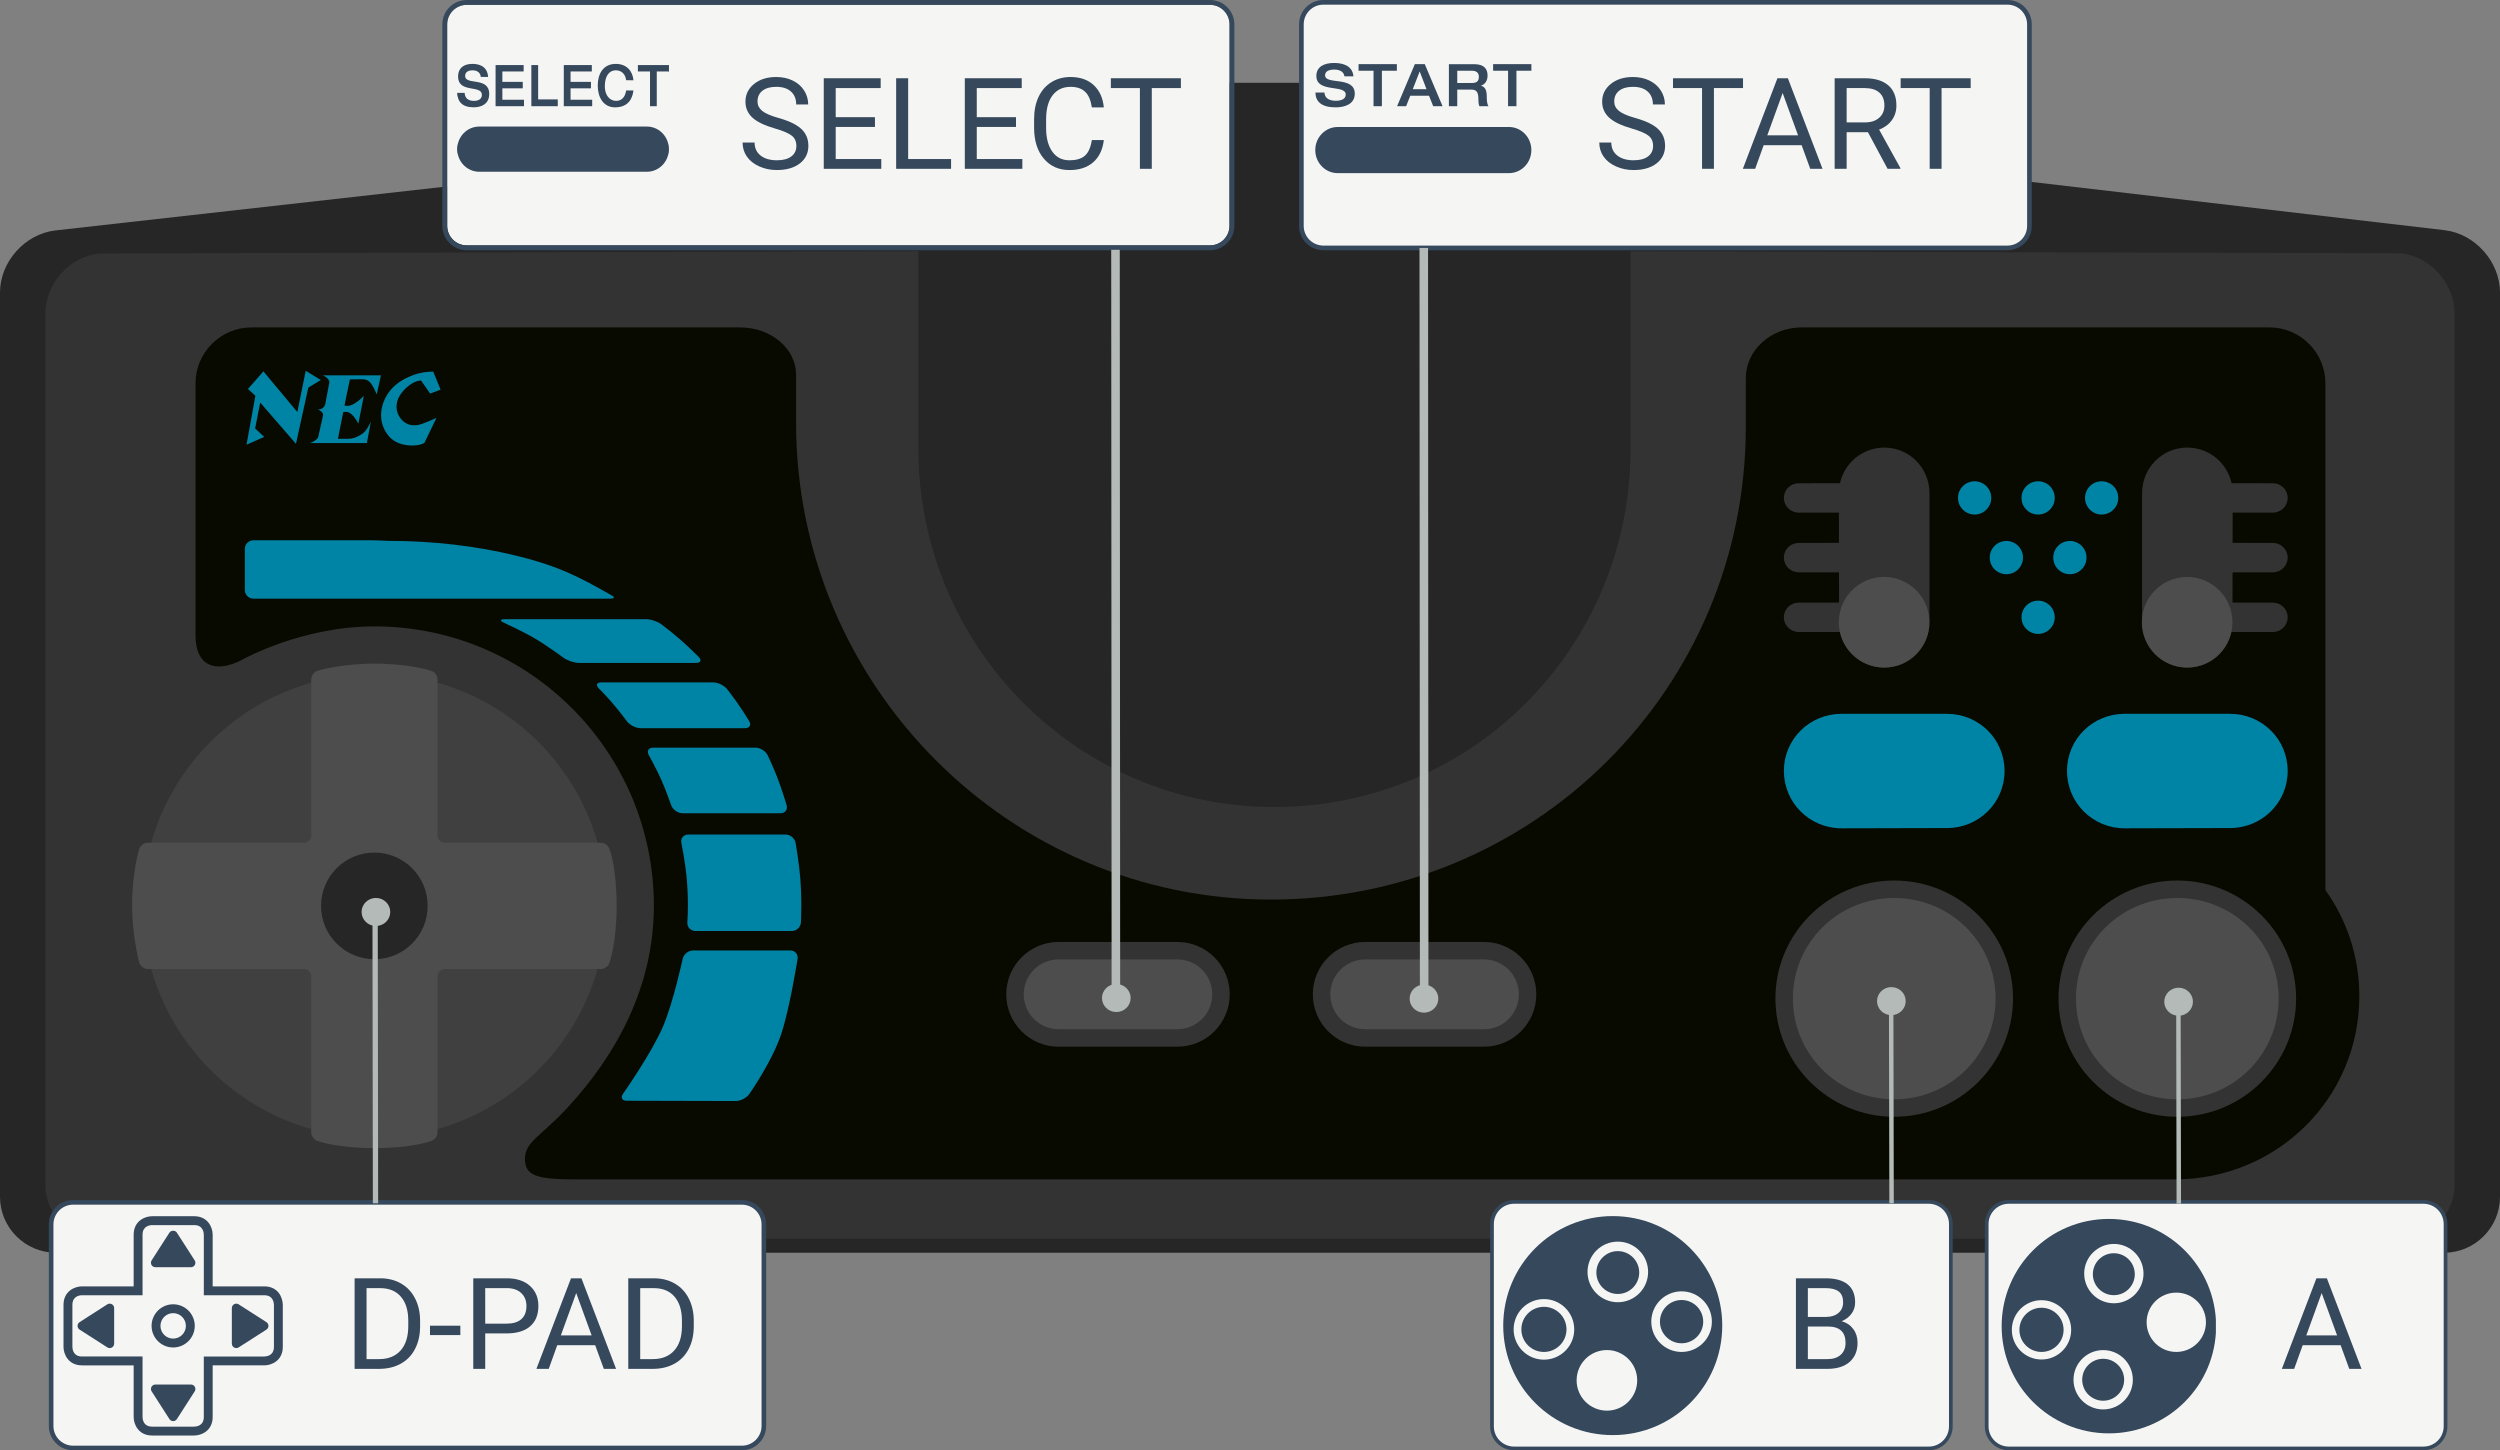 <svg enable-background="new 0 0 330.522 191.742" viewBox="0 0 330.522 191.742" xmlns="http://www.w3.org/2000/svg" xmlns:xlink="http://www.w3.org/1999/xlink"><rect x="0" y="0" width="330.522" height="191.742" fill="#808080" stroke="none"/><clipPath id="a"><path d="m264.557 161.153h28.402v28.402h-28.402z"/></clipPath><clipPath id="b"><path d="m198.659 160.778h29.008v29.007h-29.008z"/></clipPath><path d="m330.522 158.233c0 4.063-3.324 7.386-7.387 7.386h-315.749c-4.063 0-7.386-3.323-7.386-7.386v-119.559c0-4.063 3.303-7.758 7.341-8.211l153.811-17.278c4.039-.453 10.643-.439 14.678.033l147.355 17.213c4.035.47 7.338 4.18 7.338 8.243v119.559z" fill="#262626"/><path d="m324.519 156.643c0 3.915-3.201 7.118-7.117 7.118h-304.284c-3.914 0-7.117-3.203-7.117-7.118v-115.219c0-3.914 3.183-7.475 7.072-7.91l148.227-.419c3.893-.437 10.256-.422 14.144.032l142.006.355c3.889.453 7.068 4.027 7.068 7.941v115.22z" fill="#333"/><path d="m80.155 119.766c0 16.933-13.727 30.658-30.66 30.658s-30.66-13.726-30.66-30.658c0-16.934 13.727-30.659 30.66-30.659s30.66 13.725 30.66 30.659z" fill="#404040"/><path d="m90.939 155.926h-14.772c-5.061 0-6.768-.422-6.768-2.722 0-2.218 2.145-3.042 5.385-6.501 6.734-7.185 11.663-16.313 11.663-26.938 0-20.408-16.544-36.951-36.952-36.951-9.716 0-17.518 4.432-17.518 4.432-3.533 1.822-6.127.803-6.127-3.261v-33.31c0-4.063 3.324-7.387 7.387-7.387h64.627c4.063 0 7.386 2.805 7.386 6.232v6.387c0 34.671 28.108 63.025 62.78 63.025s62.779-27.801 62.779-62.473c0 0 0-2.797 0-6.479 0-3.681 3.324-6.693 7.387-6.693h61.859c4.06 0 7.385 3.323 7.385 7.387v67.002c2.822 3.945 4.482 8.779 4.482 14.033 0 13.494-10.889 24.215-24.381 24.215h-196.602" fill="#080a00"/><path d="m287.86 147.648c-8.66 0-15.706-7.019-15.706-15.646 0-8.596 7.046-15.588 15.706-15.588s15.706 6.993 15.706 15.588c0 8.627-7.045 15.646-15.706 15.646zm0-26.618c-6.115 0-11.09 4.922-11.09 10.972 0 6.082 4.975 11.03 11.09 11.03s11.09-4.948 11.09-11.03c0-6.05-4.974-10.972-11.09-10.972z" fill="#333"/><path d="m287.86 145.34c7.4 0 13.398-5.939 13.398-13.338 0-7.4-5.998-13.28-13.398-13.28s-13.398 5.88-13.398 13.28c0 7.399 5.998 13.338 13.398 13.338z" fill="#4d4d4d"/><path d="m196.188 138.383h-15.695c-3.824 0-6.924-3.1-6.924-6.924s3.1-6.924 6.924-6.924h15.695c3.824 0 6.925 3.1 6.925 6.924s-3.1 6.924-6.925 6.924z" fill="#333"/><path d="m196.188 136.075h-15.695c-2.549 0-4.615-2.067-4.615-4.616s2.066-4.616 4.615-4.616h15.695c2.55 0 4.617 2.067 4.617 4.616.001 2.549-2.067 4.616-4.617 4.616z" fill="#4d4d4d"/><path d="m155.655 138.383h-15.695c-3.824 0-6.924-3.1-6.924-6.924s3.1-6.924 6.924-6.924h15.695c3.824 0 6.924 3.1 6.924 6.924s-3.1 6.924-6.924 6.924z" fill="#333"/><path d="m155.655 136.075h-15.695c-2.549 0-4.615-2.067-4.615-4.616s2.066-4.616 4.615-4.616h15.695c2.549 0 4.616 2.067 4.616 4.616s-2.067 4.616-4.616 4.616z" fill="#4d4d4d"/><path clip-rule="evenodd" d="m39.31 54.474-4.487-5.377-2.039 2.331.979.895-1.17 6.471 2.346-1.029-1.21-1.121.671-3.422 4.729 5.449 1.633-7.432 1.652-1-1.998-1.215zm3.955-4.476c.142.16.317.363.277.582l-.551 2.906c-.044.227-.246.391-.404.505-.158.113-.352.144-.546.175.168.064.335.131.448.252.113.123.267.295.226.479l-.631 2.83c-.061.261-.326.425-.514.568-.19.141-.406.213-.621.285h7.551l.532-2.832c-.29.588-.581 1.176-1.075 1.553-.498.377-1.175.708-1.894.708h-1.383l.691-3.504c.25-.087.535-.077.79.048.256.123.484.363.689.624s.385.542.528.841l.724-3.685c-.247.269-.523.516-.818.736-.298.221-.614.418-.912.516-.297.098-.574.098-.83.021l.715-3.449 1.114-.012c.503-.005 1.007-.065 1.413.268.408.334.721 1.032 1.029 1.731l.551-2.525h-7.676c.217.109.433.219.577.379zm9.047.885c-.563.482-1.074 1.121-1.412 1.818-.34.697-.512 1.455-.52 2.146-.008.695.145 1.326.427 1.904.285.58.695 1.106 1.204 1.461.511.357 1.116.543 1.672.629.557.085 1.062.07 1.464.014.4-.057.695-.152.965-.302l1.594-3.311c-.413.194-.833.37-1.269.55-.435.18-.886.361-1.364.42-.479.057-.983-.01-1.434-.277-.449-.266-.842-.732-1.045-1.257-.205-.521-.217-1.101-.076-1.624.143-.521.443-.987.811-1.396.361-.408.791-.758 1.191-.988.399-.232.768-.344 1.144-.371l1.204 1.732 1.385-.517-.973-2.374c-.271-.009-.547.001-.874.036-.325.035-.7.096-1.092.196-.391.099-.795.239-1.308.473-.51.231-1.13.557-1.694 1.038z" fill="#0084a6" fill-rule="evenodd"/><path d="m257.401 109.476c4.209 0 7.619-3.343 7.619-7.551 0-4.209-3.41-7.552-7.619-7.552h-13.938c-4.209 0-7.619 3.344-7.619 7.552s3.41 7.585 7.619 7.585z" fill="#0084a6"/><path d="m243.142 82.233c0 3.33 2.646 6.028 5.976 6.028 3.329 0 5.976-2.699 5.976-6.028v-17.029c0-3.329-2.646-6.028-5.976-6.028s-6.001 2.699-6.001 6.028z" fill="#333"/><path d="m237.802 63.891c-1.082 0-1.958.858-1.958 1.94s.876 1.941 1.958 1.941h5.533c1.082 0 1.959-.859 1.959-1.941s-.877-1.949-1.959-1.949z" fill="#333"/><path d="m237.802 79.673c-1.082 0-1.958.858-1.958 1.94s.876 1.941 1.958 1.941h5.533c1.082 0 1.959-.859 1.959-1.941s-.877-1.949-1.959-1.949z" fill="#333"/><path d="m237.802 71.782c-1.082 0-1.958.859-1.958 1.941 0 1.081.876 1.941 1.958 1.941h5.533c1.082 0 1.959-.86 1.959-1.941 0-1.082-.877-1.95-1.959-1.95z" fill="#333"/><path d="m295.152 82.233c0 3.33-2.645 6.028-5.975 6.028-3.328 0-5.975-2.699-5.975-6.028v-17.029c0-3.329 2.646-6.028 5.975-6.028 3.33 0 6.002 2.699 6.002 6.028z" fill="#333"/><path d="m300.492 63.891c1.082 0 1.958.858 1.958 1.94s-.876 1.941-1.958 1.941h-5.532c-1.082 0-1.959-.859-1.959-1.941s.877-1.949 1.959-1.949z" fill="#333"/><path d="m300.492 79.673c1.082 0 1.958.858 1.958 1.94s-.876 1.941-1.958 1.941h-5.532c-1.082 0-1.959-.859-1.959-1.941s.877-1.949 1.959-1.949z" fill="#333"/><path d="m300.492 71.782c1.082 0 1.958.859 1.958 1.941 0 1.081-.876 1.941-1.958 1.941h-5.532c-1.082 0-1.959-.86-1.959-1.941 0-1.082.877-1.95 1.959-1.95z" fill="#333"/><path d="m294.831 109.476c4.209 0 7.619-3.343 7.619-7.551 0-4.209-3.41-7.552-7.619-7.552h-13.938c-4.207 0-7.619 3.344-7.619 7.552s3.412 7.585 7.619 7.585z" fill="#0084a6"/><path d="m250.433 147.648c-8.66 0-15.707-7.019-15.707-15.646 0-8.596 7.047-15.588 15.707-15.588s15.706 6.993 15.706 15.588c0 8.627-7.046 15.646-15.706 15.646zm0-26.618c-6.115 0-11.091 4.922-11.091 10.972 0 6.082 4.976 11.03 11.091 11.03s11.09-4.948 11.09-11.03c-.001-6.05-4.975-10.972-11.09-10.972z" fill="#333"/><path d="m250.433 145.34c7.4 0 13.399-5.939 13.399-13.338 0-7.4-5.998-13.28-13.399-13.28-7.398 0-13.398 5.88-13.398 13.28-.001 7.399 5.999 13.338 13.398 13.338z" fill="#4d4d4d"/><path d="m124.177 10.946c-1.524 0-2.771 1.247-2.771 2.769v45.48c0 26.195 20.89 47.5 47.085 47.5 26.197 0 47.086-21.166 47.086-47.361v-45.619c0-1.523-1.246-2.769-2.77-2.769z" fill="#262626"/><path d="m57.844 89.808c0-.531-.426-1.052-.945-1.155 0 0-2.867-.916-7.403-.916-4.341 0-7.402.914-7.402.914-.52.105-.945.626-.945 1.157v20.646c0 .531-.434.965-.965.965h-20.647c-.531 0-1.052.425-1.155.944 0 0-.916 2.899-.916 7.403 0 3.838.916 7.402.916 7.402.104.52.624.945 1.155.945h20.645c.531 0 .965.434.965.965v20.645c0 .531.426 1.052.945 1.156 0 0 2.526.914 7.402.914 4.964 0 7.403-.915 7.403-.915.52-.104.945-.624.945-1.155v-20.645c0-.531.435-.965.964-.965h20.646c.53 0 1.051-.426 1.154-.945 0 0 .916-2.494.916-7.402 0-5.166-.916-7.403-.916-7.403-.104-.52-.624-.944-1.154-.944h-20.644c-.529 0-.964-.434-.964-.965z" fill="#4d4d4d"/><path d="m56.542 119.766c0 3.893-3.154 7.047-7.047 7.047s-7.049-3.154-7.049-7.047c0-3.894 3.156-7.049 7.049-7.049s7.047 3.155 7.047 7.049z" fill="#262626"/><path d="m98.495 96.272c.621 0 .864-.434.539-.965 0 0-.877-1.43-1.697-2.584-.605-.852-1.211-1.618-1.211-1.618-.386-.487-1.21-.886-1.832-.886h-14.789c-.622 0-.771.36-.332.8 0 0 .858.861 1.633 1.743.979 1.117 2.08 2.601 2.08 2.601.371.499 1.183.909 1.805.909zm-11.035-13.721c-.494-.378-1.408-.687-2.029-.687h-18.702c-.622 0-.667.211-.101.469 0 0 2.463 1.12 4.105 2.086 1.641.967 3.786 2.553 3.786 2.553.5.369 1.418.671 2.04.671h15.472c.622 0 .771-.36.333-.801 0 0-1.236-1.243-2.336-2.207-1.101-.964-2.568-2.084-2.568-2.084zm17.727 28.897c-.105-.613-.699-1.114-1.322-1.114h-12.876c-.621 0-1.029.499-.906 1.108 0 0 .486 2.42.666 4.239.131 1.311.197 2.639.197 3.984 0 1.145-.073 2.292-.073 2.292-.04.62.437 1.128 1.058 1.128h12.77c.621 0 1.154-.508 1.185-1.129 0 0 .056-1.154.056-2.291 0-1.172-.045-2.344-.133-3.512-.15-1.953-.622-4.705-.622-4.705zm-22.811 33.152c-.357.51-.141.926.48.929l14.425.036c.621.001 1.423-.413 1.78-.922 0 0 2.945-4.182 4.188-7.827 1.147-3.361 2.196-10.04 2.196-10.04.096-.615-.334-1.116-.956-1.116h-12.865c-.622 0-1.237.497-1.368 1.105 0 0-1.22 5.691-2.571 8.878-1.499 3.543-5.309 8.957-5.309 8.957zm6.358-38.151c.203.587.878 1.068 1.5 1.068h12.956c.621 0 .984-.487.805-1.083 0 0-.65-2.17-1.271-3.757-.51-1.298-1.223-2.811-1.223-2.811-.266-.562-.992-1.021-1.613-1.021h-13.53c-.623 0-.883.444-.581.987 0 0 .985 1.769 1.634 3.215.649 1.449 1.323 3.402 1.323 3.402z" fill="#0084a6"/><path d="m80.767 78.659c-4.322-2.463-7.03-3.848-12.461-5.178-5.19-1.272-10.897-1.977-17.092-1.977-.62-.037-1.646-.077-2.27-.077h-15.442c-.622 0-1.131.509-1.131 1.13v5.459c0 .622.509 1.13 1.131 1.13l47.153.002c.621 0 .672-.221.112-.489z" fill="#0084a6"/><path d="m263.26 65.828c0 1.214-.984 2.198-2.198 2.198-1.215 0-2.199-.984-2.199-2.198s.984-2.199 2.199-2.199c1.213 0 2.198.985 2.198 2.199z" fill="#0084a6"/><path d="m255.083 82.267c0 3.307-2.682 5.988-5.99 5.988-3.307 0-5.988-2.682-5.988-5.988 0-3.308 2.682-5.99 5.988-5.99 3.308.001 5.99 2.682 5.99 5.99z" fill="#4d4d4d"/><path d="m295.149 82.267c0 3.307-2.682 5.988-5.99 5.988-3.307 0-5.988-2.682-5.988-5.988 0-3.308 2.682-5.99 5.988-5.99 3.309.001 5.99 2.682 5.99 5.99z" fill="#4d4d4d"/><path d="m271.657 65.828c0 1.214-.984 2.198-2.199 2.198-1.214 0-2.198-.984-2.198-2.198s.984-2.199 2.198-2.199c1.215 0 2.199.985 2.199 2.199z" fill="#0084a6"/><path d="m280.054 65.828c0 1.214-.984 2.198-2.199 2.198-1.213 0-2.197-.984-2.197-2.198s.984-2.199 2.197-2.199c1.214 0 2.199.985 2.199 2.199z" fill="#0084a6"/><path d="m267.458 73.719c0 1.214-.984 2.198-2.198 2.198s-2.198-.984-2.198-2.198.984-2.199 2.198-2.199 2.198.985 2.198 2.199z" fill="#0084a6"/><path d="m275.855 73.719c0 1.214-.984 2.198-2.198 2.198-1.215 0-2.199-.984-2.199-2.198s.984-2.199 2.199-2.199c1.214 0 2.198.985 2.198 2.199z" fill="#0084a6"/><path d="m271.657 81.61c0 1.214-.984 2.198-2.199 2.198-1.214 0-2.198-.984-2.198-2.198s.984-2.199 2.198-2.199c1.215.001 2.199.985 2.199 2.199z" fill="#0084a6"/><path d="m98.081 158.963h-88.414c-1.606 0-2.908 1.302-2.908 2.908v26.658c0 1.605 1.302 2.908 2.908 2.908h88.414c1.606 0 2.909-1.303 2.909-2.908v-26.658c0-1.606-1.302-2.908-2.909-2.908" fill="#f5f5f4"/><g fill="#35485c"><path d="m9.667 158.963v.305h88.414c1.438.003 2.601 1.165 2.604 2.603v26.658c-.003 1.437-1.166 2.601-2.604 2.603h-88.414c-1.437-.003-2.601-1.166-2.603-2.603v-26.658c.003-1.438 1.166-2.601 2.603-2.603v-.305-.305c-1.774 0-3.213 1.438-3.213 3.213v26.658c0 1.774 1.439 3.213 3.213 3.213h88.414c1.775 0 3.213-1.439 3.214-3.213v-26.658c0-1.775-1.439-3.213-3.214-3.213h-88.414z"/><path d="m25.675 189.787h-5.563c-1.791 0-2.44-1.46-2.44-2.441v-6.832h-6.833c-1.792 0-2.442-1.46-2.442-2.441v-5.563c0-1.791 1.461-2.44 2.442-2.44h6.833v-6.833c0-1.791 1.459-2.441 2.44-2.441h5.563c1.792 0 2.441 1.461 2.441 2.441v6.833h6.831c.939 0 1.685.41 2.1 1.157.162.294.357.87.335 1.282h.006v5.563c0 1.792-1.46 2.442-2.441 2.442h-6.831v6.831c0 1.792-1.459 2.442-2.441 2.442zm-14.836-18.546c-.294.005-1.268.109-1.268 1.268v5.563c.004.294.108 1.269 1.268 1.269h8.006v8.005c.004.294.108 1.269 1.267 1.269h5.561c.301-.005 1.271-.111 1.271-1.269v-8.004h8.004c.294-.005 1.268-.11 1.268-1.269v-5.571c-.004-.225-.087-1.259-1.267-1.259h-8.003v-8.006c-.005-.294-.109-1.268-1.269-1.268h-5.563c-.294.005-1.267.108-1.267 1.268v8.005h-8.008z"/><path d="m22.894 178.148c-1.574 0-2.854-1.282-2.854-2.856 0-1.575 1.281-2.855 2.854-2.855 1.575 0 2.856 1.281 2.856 2.855 0 1.575-1.281 2.856-2.856 2.856zm0-4.539c-.927 0-1.681.755-1.681 1.683 0 .929.754 1.683 1.681 1.683.928 0 1.682-.755 1.682-1.683s-.754-1.683-1.682-1.683z"/><path d="m22.894 163.285-2.351 3.664h4.703z"/><path d="m25.245 167.536h-4.704c-.214 0-.411-.117-.515-.305-.103-.188-.095-.418.021-.599l2.351-3.664c.216-.338.772-.337.987 0l2.353 3.664c.116.181.125.41.021.599-.102.188-.298.305-.514.305zm-3.629-1.173h2.556l-1.278-1.991z"/><path d="m10.842 175.292 3.664 2.35v-4.702z"/><path d="m14.506 178.229c-.11 0-.221-.031-.317-.093l-3.665-2.351c-.168-.106-.27-.293-.27-.493s.102-.386.27-.494l3.665-2.352c.18-.115.41-.124.599-.021.188.102.305.3.305.515v4.701c0 .215-.117.412-.305.516-.089.048-.186.072-.282.072zm-2.578-2.937 1.991 1.276v-2.554z"/><path d="m34.902 175.291-3.665-2.351v4.702z"/><path d="m31.238 178.229c-.097 0-.193-.023-.281-.071-.188-.104-.306-.301-.306-.516v-4.701c0-.215.117-.412.306-.515.187-.104.417-.097.599.021l3.666 2.352c.168.107.27.294.27.493s-.102.386-.27.494l-3.666 2.351c-.098.06-.209.092-.318.092zm.586-4.215v2.555l1.992-1.277z"/><path d="m22.894 187.298 2.352-3.665h-4.703z"/><path d="m22.894 187.885c-.2 0-.386-.102-.494-.271l-2.351-3.664c-.116-.181-.124-.41-.021-.599.103-.188.3-.306.515-.306h4.704c.214 0 .411.116.515.306.103.188.095.418-.021.599l-2.353 3.664c-.108.169-.295.271-.494.271zm-1.278-3.665 1.278 1.991 1.278-1.991z"/><path d="m46.882 180.976v-11.973h3.379c1.042 0 1.963.229 2.763.69s1.417 1.115 1.85 1.965c.438.851.661 1.826.666 2.928v.765c0 1.129-.219 2.119-.658 2.969-.433.85-1.056 1.502-1.867 1.957-.806.455-1.746.688-2.82.699zm1.579-10.674v9.383h1.661c1.217 0 2.163-.379 2.837-1.135.68-.757 1.02-1.834 1.02-3.232v-.698c0-1.359-.321-2.415-.962-3.166-.636-.757-1.541-1.141-2.713-1.151h-1.843z"/><path d="m56.848 175.269h4.013v1.241h-4.013z"/><path d="m64.15 176.288v4.688h-1.579v-11.973h4.416c1.31 0 2.335.334 3.075 1.003.746.669 1.118 1.554 1.118 2.656 0 1.162-.364 2.059-1.093 2.688-.724.625-1.763.938-3.117.938zm0-1.291h2.837c.844 0 1.491-.197 1.94-.592.45-.4.674-.976.674-1.727 0-.713-.225-1.283-.674-1.711s-1.066-.649-1.85-.666h-2.927z"/><path d="m78.688 177.851h-5.016l-1.126 3.125h-1.628l4.572-11.973h1.381l4.58 11.973h-1.62zm-4.539-1.3h4.07l-2.04-5.6z"/><path d="m83.063 180.976v-11.973h3.379c1.042 0 1.962.229 2.763.69s1.417 1.115 1.851 1.965c.438.851.66 1.826.666 2.928v.765c0 1.129-.219 2.119-.658 2.969-.433.85-1.055 1.502-1.866 1.957-.806.455-1.746.688-2.821.699zm1.578-10.674v9.383h1.661c1.217 0 2.163-.379 2.837-1.135.68-.757 1.02-1.834 1.02-3.232v-.698c0-1.359-.321-2.415-.962-3.166-.636-.757-1.541-1.141-2.714-1.151h-1.842z"/></g><path d="m320.403 158.902h-54.826c-1.612 0-2.919 1.308-2.919 2.92v26.756c0 1.612 1.307 2.919 2.919 2.919h54.826c1.612 0 2.919-1.307 2.919-2.919v-26.756c0-1.612-1.307-2.92-2.919-2.92" fill="#f5f5f4"/><path d="m265.577 158.902v.245h54.826c1.477.003 2.671 1.198 2.674 2.675v26.756c-.003 1.477-1.197 2.671-2.674 2.674h-54.826c-1.477-.003-2.671-1.197-2.674-2.674v-26.756c.003-1.477 1.197-2.672 2.674-2.675v-.245-.245c-1.748 0-3.164 1.417-3.164 3.165v26.756c0 1.748 1.416 3.164 3.164 3.164h54.826c1.748 0 3.164-1.416 3.164-3.164v-26.756c0-1.748-1.416-3.165-3.164-3.165h-54.826z" fill="#35485c"/><path d="m309.452 177.851h-5.017l-1.126 3.125h-1.628l4.571-11.973h1.382l4.58 11.973h-1.62zm-4.539-1.3h4.07l-2.039-5.6z" fill="#35485c"/><path clip-path="url(#a)" d="m287.724 178.739c-2.166 0-3.923-1.757-3.923-3.923s1.757-3.922 3.923-3.922 3.922 1.756 3.922 3.922-1.756 3.923-3.922 3.923m-8.254-6.435c-2.166 0-3.922-1.756-3.922-3.923 0-2.165 1.756-3.922 3.922-3.922 2.167 0 3.922 1.757 3.922 3.922 0 2.167-1.755 3.923-3.922 3.923m-1.413 14.035c-2.166 0-3.922-1.757-3.922-3.923s1.756-3.922 3.922-3.922 3.922 1.756 3.922 3.922-1.756 3.923-3.922 3.923m-8.153-6.6c-2.166 0-3.922-1.755-3.922-3.923 0-2.165 1.756-3.921 3.922-3.921 2.167 0 3.923 1.756 3.923 3.921 0 2.168-1.756 3.923-3.923 3.923m8.907-18.586c-7.829 0-14.176 6.347-14.176 14.176s6.347 14.176 14.176 14.176 14.176-6.347 14.176-14.176-6.347-14.176-14.176-14.176" fill="#35485c"/><path clip-path="url(#a)" d="m280.831 182.416c0 1.531-1.242 2.773-2.773 2.773-1.532 0-2.773-1.242-2.773-2.773s1.241-2.773 2.773-2.773c1.531 0 2.773 1.242 2.773 2.773" fill="#35485c"/><path clip-path="url(#a)" d="m272.825 175.817c0 1.613-1.308 2.922-2.921 2.922s-2.921-1.309-2.921-2.922 1.308-2.922 2.921-2.922 2.921 1.309 2.921 2.922" fill="#35485c"/><path clip-path="url(#a)" d="m282.239 168.461c0 1.531-1.242 2.773-2.773 2.773-1.532 0-2.773-1.242-2.773-2.773 0-1.532 1.241-2.773 2.773-2.773 1.531 0 2.773 1.241 2.773 2.773" fill="#35485c"/><path d="m255 158.902h-54.827c-1.612 0-2.919 1.308-2.919 2.92v26.756c0 1.612 1.307 2.919 2.919 2.919h54.827c1.612 0 2.919-1.307 2.919-2.919v-26.756c0-1.612-1.307-2.92-2.919-2.92" fill="#f5f5f4"/><path d="m200.173 158.902v.245h54.827c1.477.003 2.671 1.198 2.674 2.675v26.756c-.003 1.477-1.197 2.671-2.674 2.674h-54.827c-1.477-.003-2.671-1.197-2.674-2.674v-26.756c.003-1.477 1.197-2.672 2.674-2.675v-.245-.245c-1.748 0-3.164 1.417-3.164 3.165v26.756c0 1.748 1.416 3.164 3.164 3.164h54.827c1.748 0 3.164-1.416 3.164-3.164v-26.756c0-1.748-1.416-3.165-3.164-3.165h-54.827z" fill="#35485c"/><path d="m237.436 180.976v-11.973h3.915c1.299 0 2.274.269 2.927.806.658.537.987 1.332.987 2.385 0 .559-.159 1.055-.478 1.488-.317.428-.751.759-1.299.995.646.181 1.156.526 1.529 1.036.378.504.567 1.107.567 1.809 0 1.074-.349 1.919-1.044 2.532-.696.614-1.681.922-2.952.922zm1.579-5.601v4.31h2.606c.735 0 1.313-.189 1.735-.567.428-.384.642-.91.642-1.579 0-1.441-.784-2.163-2.352-2.163h-2.631zm0-1.266h2.385c.69 0 1.241-.173 1.653-.519.416-.345.624-.813.624-1.406 0-.657-.191-1.135-.575-1.431-.384-.302-.968-.452-1.751-.452h-2.336z" fill="#35485c"/><path clip-path="url(#b)" d="m222.32 178.739c-2.212 0-4.006-1.794-4.006-4.007 0-2.212 1.794-4.005 4.006-4.005 2.213 0 4.006 1.793 4.006 4.005 0 2.213-1.793 4.007-4.006 4.007m-8.43-6.572c-2.212 0-4.006-1.794-4.006-4.007 0-2.212 1.794-4.006 4.006-4.006 2.213 0 4.006 1.794 4.006 4.006 0 2.213-1.793 4.007-4.006 4.007m-1.443 14.334c-2.212 0-4.005-1.794-4.005-4.006 0-2.213 1.793-4.006 4.005-4.006s4.006 1.793 4.006 4.006c0 2.212-1.794 4.006-4.006 4.006m-8.326-6.74c-2.213 0-4.006-1.793-4.006-4.006 0-2.212 1.793-4.005 4.006-4.005 2.212 0 4.006 1.793 4.006 4.005 0 2.213-1.794 4.006-4.006 4.006m9.097-18.983c-7.996 0-14.478 6.481-14.478 14.479 0 7.996 6.481 14.478 14.478 14.478s14.479-6.481 14.479-14.478c-.001-7.997-6.483-14.479-14.479-14.479" fill="#35485c"/><path clip-path="url(#b)" d="m225.18 174.732c0 1.58-1.28 2.86-2.86 2.86s-2.86-1.28-2.86-2.86c0-1.579 1.28-2.859 2.86-2.859s2.86 1.28 2.86 2.859" fill="#35485c"/><path clip-path="url(#b)" d="m207.104 175.755c0 1.647-1.337 2.984-2.984 2.984s-2.983-1.337-2.983-2.984 1.336-2.983 2.983-2.983 2.984 1.335 2.984 2.983" fill="#35485c"/><path clip-path="url(#b)" d="m216.719 168.241c0 1.564-1.269 2.833-2.833 2.833s-2.832-1.269-2.832-2.833 1.268-2.832 2.832-2.832 2.833 1.268 2.833 2.832" fill="#35485c"/><path d="m265.402.309h-90.441c-1.605 0-2.908 1.302-2.908 2.908v26.652c0 1.606 1.303 2.908 2.908 2.908h90.441c1.606 0 2.908-1.302 2.908-2.908v-26.653c0-1.606-1.301-2.907-2.908-2.907" fill="#f5f5f4"/><path d="m174.961.309v.308h90.441c1.436.003 2.597 1.164 2.6 2.6v26.652c-.003 1.436-1.164 2.597-2.6 2.6h-90.441c-1.435-.003-2.597-1.164-2.6-2.6v-26.653c.003-1.436 1.165-2.597 2.6-2.6v-.307-.309c-1.776 0-3.216 1.439-3.216 3.216v26.652c0 1.776 1.441 3.216 3.216 3.216h90.441c1.777 0 3.216-1.44 3.216-3.216v-26.652c0-1.776-1.44-3.216-3.216-3.216h-90.441z" fill="#35485c"/><path d="m199.379 14.038h1.108v-4.685h1.976v-.871h-5.059v.871h1.976zm-6.717-3.064v-1.621h1.913c.582 0 .944.225.944.801 0 .623-.333.82-.944.82zm-1.106 3.064h1.105v-2.194h1.883c.812 0 .916.561.916 1.353 0 .405.052.686.134.841h1.196c-.217-.305-.224-.924-.224-1.192 0-.785-.139-1.361-.766-1.499v-.017c.495-.163.869-.614.869-1.339 0-.862-.434-1.506-1.777-1.506h-3.335zm-6.849 0h1.196l.545-1.377h2.48l.553 1.377h1.236l-2.348-5.556h-1.313zm2.074-2.248.915-2.345.9 2.345zm-5.188 2.248h1.105v-4.685h1.979v-.871h-5.063v.871h1.979zm-7.558-3.994c0 2.279 3.882 1.079 3.882 2.458 0 .61-.627.82-1.298.82-.909 0-1.482-.352-1.514-1.084h-1.194c.016 1.168.774 1.956 2.674 1.956 1.121 0 2.528-.375 2.528-1.808 0-2.373-3.926-1.121-3.926-2.426 0-.521.487-.762 1.225-.762.922 0 1.292.465 1.33.895h1.196c-.143-1.614-1.766-1.767-2.579-1.767-1.284 0-2.324.481-2.324 1.718" fill="#35485c"/><path d="m199.496 16.79h-22.642c-1.637 0-2.964 1.366-2.964 3.05s1.327 3.05 2.964 3.05h22.642c1.637 0 2.963-1.365 2.963-3.05s-1.326-3.05-2.963-3.05z" fill="#35485c"/><path d="m215.7 16.981c-1.354-.389-2.34-.866-2.96-1.431-.613-.57-.921-1.271-.921-2.105 0-.943.376-1.721 1.127-2.335.756-.619 1.737-.929 2.943-.929.822 0 1.555.159 2.195.477.647.318 1.146.756 1.497 1.316.356.559.534 1.17.534 1.833h-1.587c0-.724-.23-1.291-.69-1.702-.461-.417-1.11-.625-1.949-.625-.778 0-1.387.173-1.825.518-.434.34-.649.814-.649 1.423 0 .488.205.901.616 1.241.417.334 1.121.642 2.113.921.998.279 1.776.589 2.336.929.564.334.98.726 1.249 1.176.274.449.411.979.411 1.587 0 .97-.378 1.749-1.135 2.335-.756.581-1.768.872-3.034.872-.822 0-1.59-.156-2.302-.469-.713-.318-1.264-.751-1.653-1.299-.384-.548-.575-1.17-.575-1.867h1.587c0 .724.266 1.296.798 1.719.537.417 1.252.625 2.146.625.834 0 1.473-.17 1.916-.51.444-.34.666-.803.666-1.39s-.205-1.039-.616-1.357c-.412-.322-1.158-.641-2.238-.953z" fill="#35485c"/><path d="m230.444 11.645h-3.849v10.673h-1.57v-10.673h-3.84v-1.3h9.259z" fill="#35485c"/><path d="m238.19 19.193h-5.017l-1.126 3.125h-1.628l4.571-11.973h1.382l4.58 11.973h-1.62zm-4.539-1.299h4.07l-2.039-5.6z" fill="#35485c"/><path d="m246.956 17.475h-2.813v4.843h-1.587v-11.973h3.963c1.349 0 2.385.307 3.108.921.729.614 1.094 1.508 1.094 2.681 0 .746-.203 1.396-.608 1.949-.4.553-.959.967-1.678 1.241l2.813 5.082v.099h-1.694zm-2.813-1.291h2.426c.784 0 1.406-.203 1.866-.608.466-.406.699-.949.699-1.628 0-.74-.222-1.307-.666-1.702-.438-.395-1.074-.595-1.907-.6h-2.418z" fill="#35485c"/><path d="m260.54 11.645h-3.849v10.673h-1.57v-10.673h-3.84v-1.3h9.259z" fill="#35485c"/><path d="m159.969.641h-98.262c-1.428.003-2.583 1.158-2.585 2.586v26.632c.002 1.428 1.157 2.583 2.585 2.585h98.262c1.428-.002 2.583-1.157 2.585-2.585v-26.632c-.002-1.428-1.157-2.584-2.585-2.586" fill="#f5f5f4"/><path d="m61.707.32v.32h98.262c1.428.003 2.583 1.158 2.585 2.586v26.632c-.003 1.428-1.158 2.583-2.585 2.585h-98.262c-1.428-.002-2.583-1.157-2.585-2.585v-26.631c.002-1.428 1.158-2.583 2.585-2.586v-.321-.32c-1.782 0-3.226 1.445-3.226 3.227v26.632c0 1.782 1.444 3.226 3.226 3.226h98.262c1.782 0 3.226-1.444 3.226-3.226v-26.632c0-1.782-1.444-3.226-3.226-3.227h-98.262z" fill="#35485c"/><path d="m85.528 16.732h-22.173c-1.602 0-2.903 1.337-2.903 2.987s1.3 2.987 2.903 2.987h22.173c1.603 0 2.902-1.337 2.902-2.987-.001-1.65-1.299-2.987-2.902-2.987" fill="#35485c"/><path d="m85.935 14.038h.896v-4.586h1.604v-.853h-4.102v.852h1.603v4.587m-2.191-3.429c-.095-1.173-.862-2.162-2.331-2.162-1.68 0-2.387 1.338-2.387 2.872 0 1.529.739 2.872 2.281 2.872 1.757 0 2.312-1.148 2.437-2.233h-.966c-.075.571-.385 1.38-1.316 1.38-.887 0-1.501-.787-1.501-1.922 0-1.417.614-2.12 1.441-2.12.754 0 1.286.487 1.376 1.311zm-9.207 3.429h3.754v-.853h-2.858v-1.508h2.697v-.852h-2.697v-1.373h2.809v-.853h-3.704zm-4.288 0h3.492v-.897h-2.595v-4.542h-.897zm-4.73 0h3.755v-.853h-2.858v-1.508h2.697v-.852h-2.697v-1.373h2.813v-.853h-3.71zm-4.955-3.909c0 2.231 3.145 1.055 3.145 2.405 0 .598-.508.803-1.053.803-.737 0-1.201-.344-1.226-1.063h-.968c.012 1.144.627 1.914 2.165 1.914.91 0 2.05-.366 2.05-1.769 0-2.323-3.18-1.098-3.18-2.375 0-.511.395-.748.991-.748.747 0 1.047.457 1.078.878h.969c-.115-1.578-1.431-1.728-2.089-1.728-1.039.001-1.882.472-1.882 1.683" fill="#35485c"/><path d="m88.354 19.04v1.357c.049-.218.075-.445.075-.678 0-.234-.026-.461-.075-.679m-27.826-.001c-.049.218-.076.446-.076.68 0 .234.026.462.076.68z" fill="#35485c"/><path d="m60.528 12.275h-.064c.002.202.023.392.064.569zm27.901-3.676h-.075v.852h.075z" fill="#35485c"/><path d="m102.436 16.981c-1.354-.389-2.341-.866-2.96-1.431-.614-.57-.921-1.271-.921-2.105 0-.943.375-1.721 1.126-2.335.756-.619 1.738-.929 2.944-.929.822 0 1.554.159 2.195.477.647.318 1.146.756 1.497 1.316.356.559.534 1.17.534 1.833h-1.587c0-.724-.23-1.291-.69-1.702-.46-.417-1.11-.625-1.949-.625-.779 0-1.387.173-1.826.518-.433.34-.649.814-.649 1.423 0 .488.206.901.617 1.241.417.334 1.121.642 2.113.921.998.28 1.776.589 2.335.929.565.334.981.727 1.25 1.176.274.449.411.979.411 1.587 0 .97-.378 1.749-1.135 2.335-.756.581-1.768.872-3.034.872-.822 0-1.59-.156-2.302-.469-.713-.318-1.264-.751-1.653-1.299-.384-.548-.576-1.17-.576-1.867h1.587c0 .724.266 1.296.798 1.719.537.417 1.252.625 2.146.625.833 0 1.472-.17 1.916-.51s.666-.803.666-1.39-.206-1.039-.617-1.357c-.41-.322-1.156-.641-2.236-.953z" fill="#35485c"/><path d="m115.675 16.784h-5.188v4.243h6.027v1.291h-7.606v-11.973h7.524v1.3h-5.945v3.848h5.188z" fill="#35485c"/><path d="m120.066 21.027h5.674v1.291h-7.261v-11.973h1.587z" fill="#35485c"/><path d="m134.324 16.784h-5.188v4.243h6.027v1.291h-7.606v-11.973h7.524v1.3h-5.945v3.848h5.188z" fill="#35485c"/><path d="m145.935 18.519c-.148 1.266-.617 2.245-1.406 2.936-.784.685-1.828 1.028-3.133 1.028-1.415 0-2.549-.507-3.404-1.521-.85-1.014-1.274-2.371-1.274-4.07v-1.151c0-1.113.197-2.091.592-2.936.4-.844.965-1.491 1.694-1.94.729-.455 1.574-.683 2.533-.683 1.272 0 2.292.356 3.059 1.069.768.707 1.214 1.688 1.34 2.944h-1.587c-.137-.954-.436-1.645-.896-2.072-.455-.428-1.094-.642-1.916-.642-1.008 0-1.801.373-2.376 1.118-.57.746-.855 1.807-.855 3.183v1.159c0 1.299.271 2.333.814 3.1.543.768 1.302 1.151 2.278 1.151.877 0 1.549-.198 2.015-.592.471-.4.784-1.094.938-2.08h1.584z" fill="#35485c"/><path d="m156.123 11.645h-3.848v10.673h-1.571v-10.673h-3.839v-1.3h9.258z" fill="#35485c"/><path d="m288.005 132.356.051 26.782" fill="#1a1919"/><path d="m250.028 132.356.053 26.727" fill="#1a1919"/><path d="m49.593 121.116.052 37.968" fill="#1a1919"/><path d="m147.478 33.024.053 98.869" fill="#1a1919"/><path d="m188.236 32.777.053 98.868" fill="#1a1919"/><path d="m250.054 130.502c1.047 0 1.896.83 1.896 1.854s-.849 1.854-1.896 1.854c-1.046 0-1.895-.83-1.895-1.854s.85-1.854 1.895-1.854z" fill="#b3bab7"/><path d="m288.03 130.584c1.047 0 1.896.83 1.896 1.854s-.849 1.854-1.896 1.854c-1.046 0-1.895-.83-1.895-1.854s.849-1.854 1.895-1.854z" fill="#b3bab7"/><ellipse cx="188.262" cy="132.029" fill="#b3bab7" rx="1.896" ry="1.854"/><path d="m147.586 130.093c1.047 0 1.896.83 1.896 1.854s-.849 1.854-1.896 1.854c-1.046 0-1.895-.83-1.895-1.854s.848-1.854 1.895-1.854z" fill="#b3bab7"/><ellipse cx="49.7" cy="120.571" fill="#b3bab7" rx="1.895" ry="1.854"/><path d="m287.71 132.357.052 26.781.589-.001-.052-26.781" fill="#b3bab7"/><path d="m249.734 132.357.053 26.727.588-.002-.053-26.726" fill="#b3bab7"/><path d="m49.243 121.117.052 37.967.7-.001-.053-37.967" fill="#b3bab7"/><path d="m146.912 33.025.053 98.868 1.131-.001-.053-98.868" fill="#b3bab7"/><path d="m187.671 32.777.052 98.868 1.131-.001-.052-98.867" fill="#b3bab7"/></svg>
